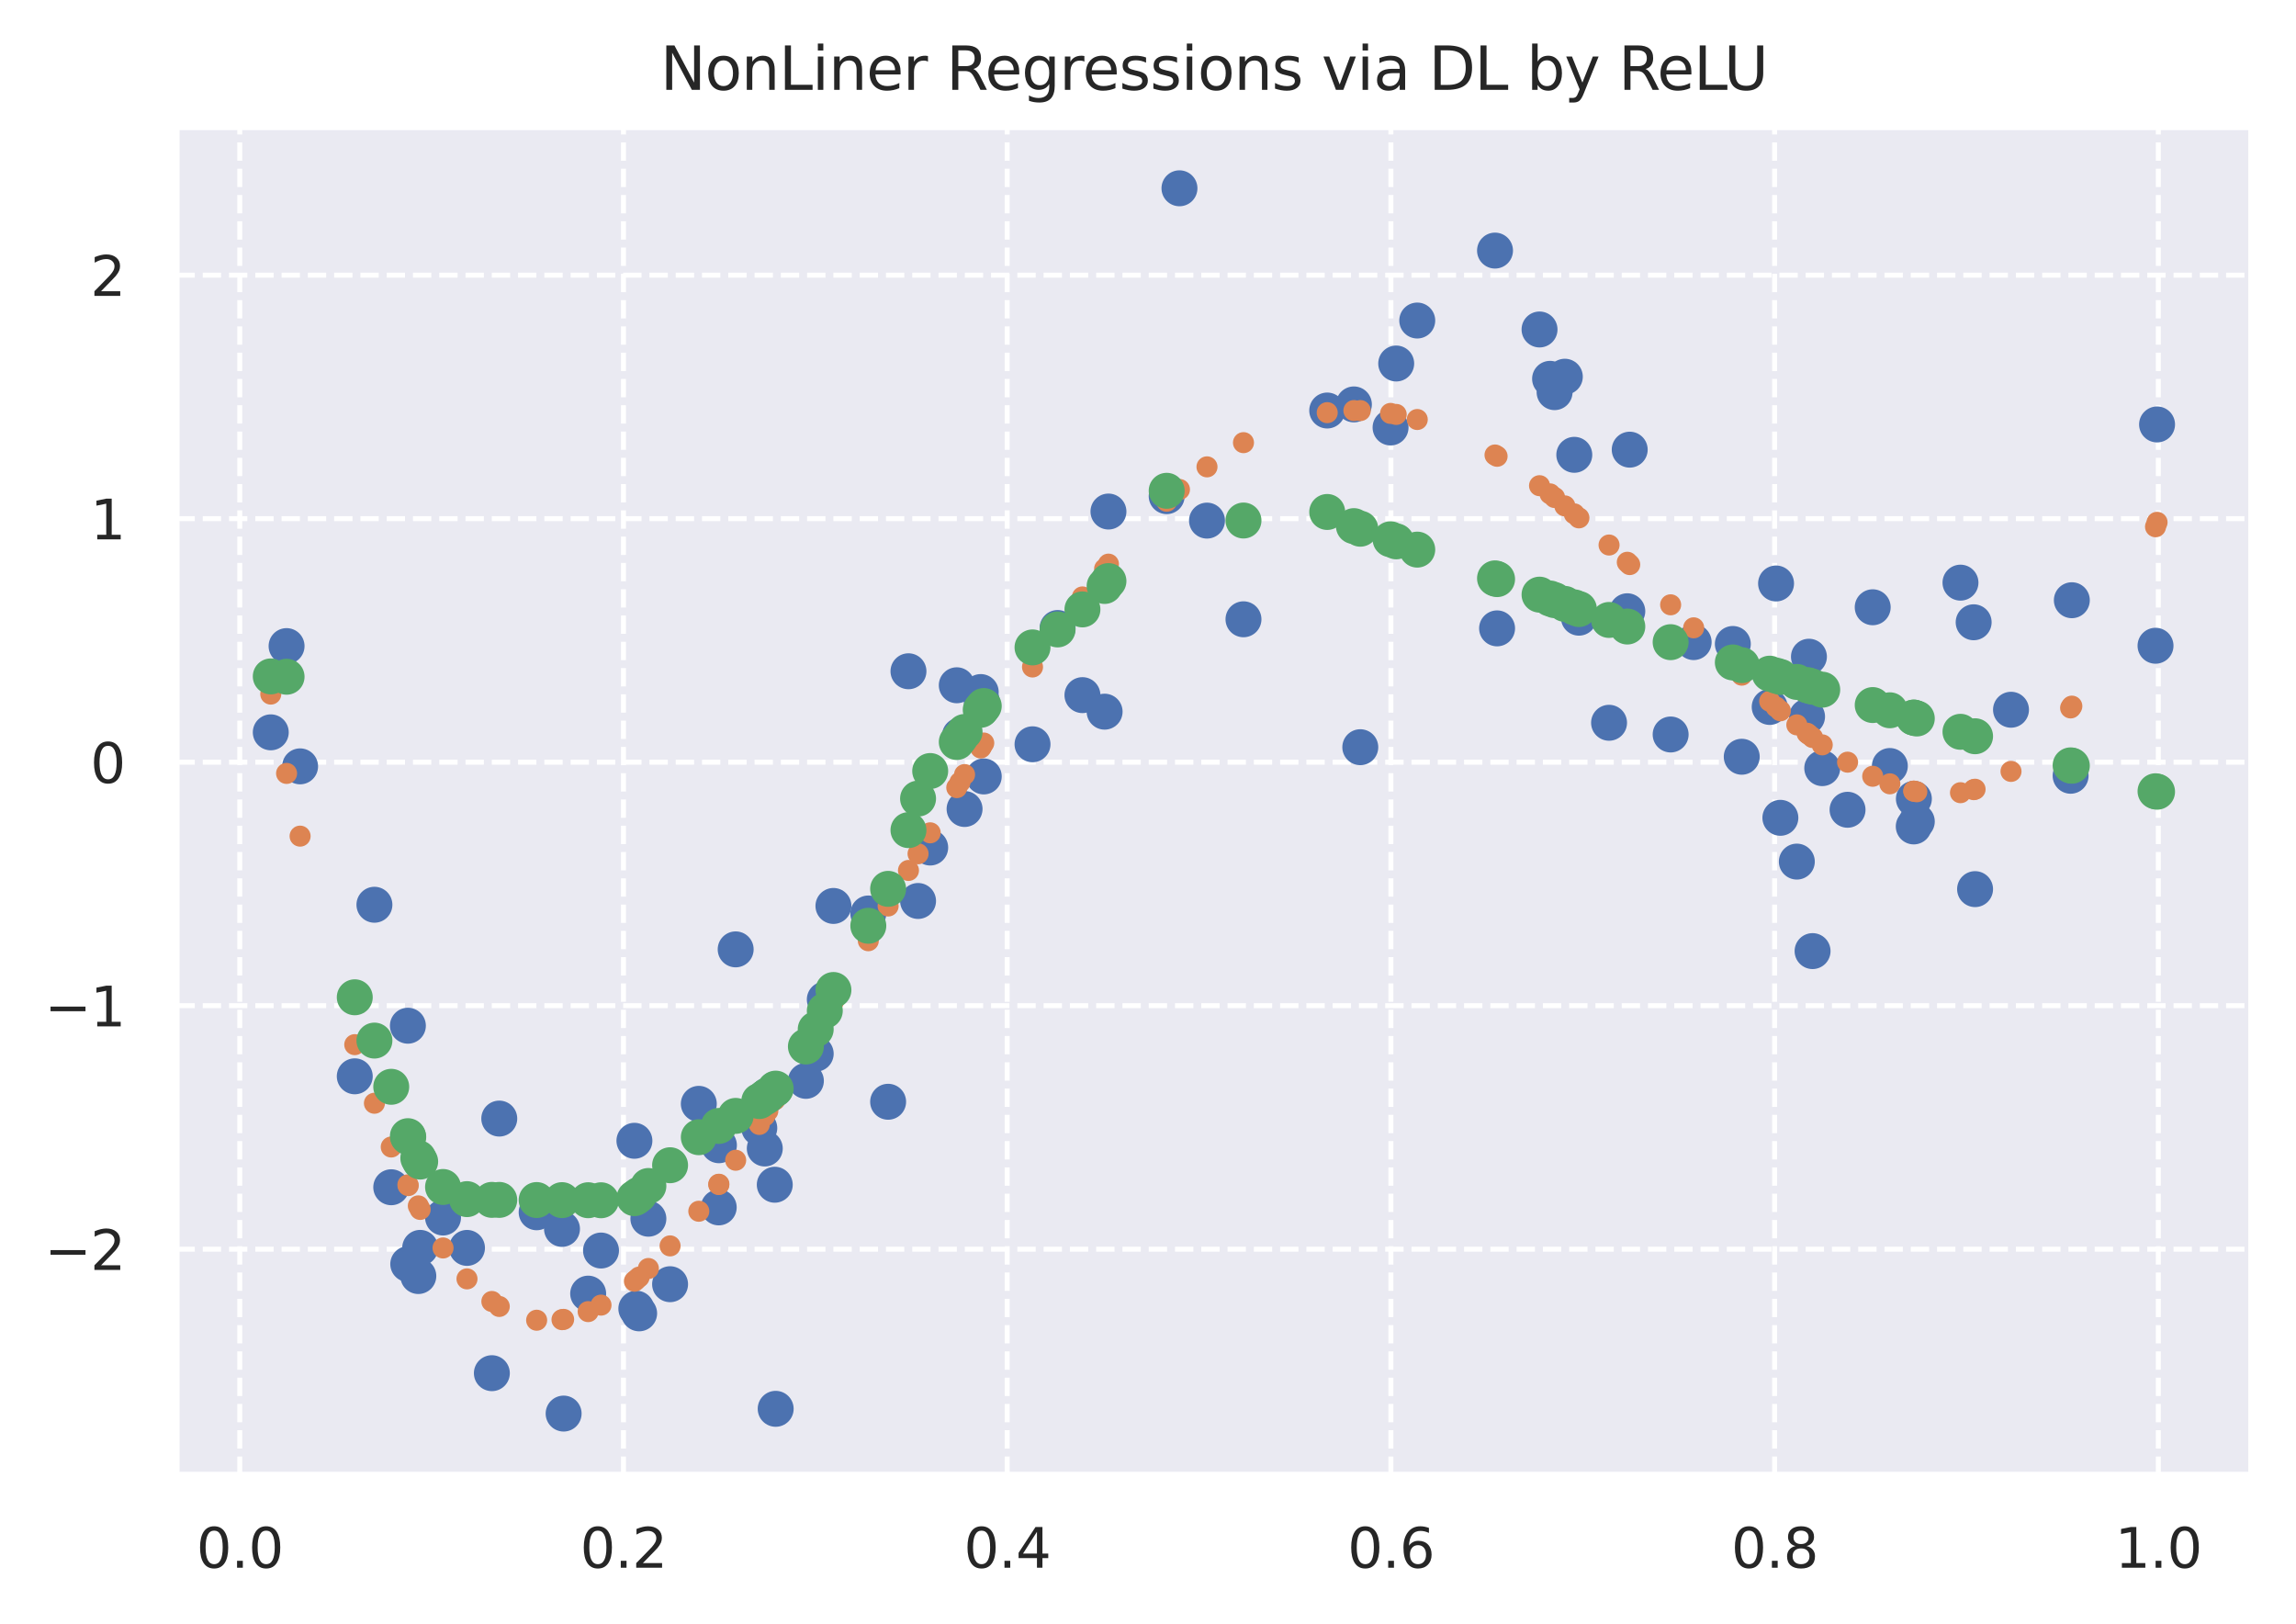 <?xml version="1.0" encoding="utf-8" standalone="no"?>
<!DOCTYPE svg PUBLIC "-//W3C//DTD SVG 1.1//EN"
  "http://www.w3.org/Graphics/SVG/1.1/DTD/svg11.dtd">
<svg height="261.951pt" version="1.1" viewBox="0 0 370.473 261.951" width="370.473pt" xmlns="http://www.w3.org/2000/svg" xmlns:xlink="http://www.w3.org/1999/xlink">
 <defs>
  <style type="text/css">*{stroke-linecap:butt;stroke-linejoin:round;}</style>
 </defs>
 <g id="figure_1">
  <g id="patch_1">
   <path d="M 0 261.951 
L 370.473 261.951 
L 370.473 0 
L 0 0 
z
" style="fill:#ffffff;"/>
  </g>
  <g id="axes_1">
   <g id="patch_2">
    <path d="M 28.473 237.935 
L 363.273 237.935 
L 363.273 20.494 
L 28.473 20.494 
z
" style="fill:#eaeaf2;"/>
   </g>
   <g id="matplotlib.axis_1">
    <g id="xtick_1">
     <g id="line2d_1">
      <path clip-path="url(#p5d1cd65ec4)" d="M 38.686 237.935 
L 38.686 20.494 
" style="fill:none;stroke:#ffffff;stroke-dasharray:2.96,1.28;stroke-dashoffset:0;stroke-width:0.8;"/>
     </g>
     <g id="text_1">
      <!-- 0.0 -->
      <g style="fill:#262626;" transform="translate(31.689 252.921)scale(0.088 -0.088)">
       <defs>
        <path d="M 2034 4250 
Q 1547 4250 1301 3770 
Q 1056 3291 1056 2328 
Q 1056 1369 1301 889 
Q 1547 409 2034 409 
Q 2525 409 2770 889 
Q 3016 1369 3016 2328 
Q 3016 3291 2770 3770 
Q 2525 4250 2034 4250 
z
M 2034 4750 
Q 2819 4750 3233 4129 
Q 3647 3509 3647 2328 
Q 3647 1150 3233 529 
Q 2819 -91 2034 -91 
Q 1250 -91 836 529 
Q 422 1150 422 2328 
Q 422 3509 836 4129 
Q 1250 4750 2034 4750 
z
" id="DejaVuSans-30" transform="scale(0.016)"/>
        <path d="M 684 794 
L 1344 794 
L 1344 0 
L 684 0 
L 684 794 
z
" id="DejaVuSans-2e" transform="scale(0.016)"/>
       </defs>
       <use xlink:href="#DejaVuSans-30"/>
       <use x="63.623" xlink:href="#DejaVuSans-2e"/>
       <use x="95.41" xlink:href="#DejaVuSans-30"/>
      </g>
     </g>
    </g>
    <g id="xtick_2">
     <g id="line2d_2">
      <path clip-path="url(#p5d1cd65ec4)" d="M 100.6 237.935 
L 100.6 20.494 
" style="fill:none;stroke:#ffffff;stroke-dasharray:2.96,1.28;stroke-dashoffset:0;stroke-width:0.8;"/>
     </g>
     <g id="text_2">
      <!-- 0.2 -->
      <g style="fill:#262626;" transform="translate(93.603 252.921)scale(0.088 -0.088)">
       <defs>
        <path d="M 1228 531 
L 3431 531 
L 3431 0 
L 469 0 
L 469 531 
Q 828 903 1448 1529 
Q 2069 2156 2228 2338 
Q 2531 2678 2651 2914 
Q 2772 3150 2772 3378 
Q 2772 3750 2511 3984 
Q 2250 4219 1831 4219 
Q 1534 4219 1204 4116 
Q 875 4013 500 3803 
L 500 4441 
Q 881 4594 1212 4672 
Q 1544 4750 1819 4750 
Q 2544 4750 2975 4387 
Q 3406 4025 3406 3419 
Q 3406 3131 3298 2873 
Q 3191 2616 2906 2266 
Q 2828 2175 2409 1742 
Q 1991 1309 1228 531 
z
" id="DejaVuSans-32" transform="scale(0.016)"/>
       </defs>
       <use xlink:href="#DejaVuSans-30"/>
       <use x="63.623" xlink:href="#DejaVuSans-2e"/>
       <use x="95.41" xlink:href="#DejaVuSans-32"/>
      </g>
     </g>
    </g>
    <g id="xtick_3">
     <g id="line2d_3">
      <path clip-path="url(#p5d1cd65ec4)" d="M 162.515 237.935 
L 162.515 20.494 
" style="fill:none;stroke:#ffffff;stroke-dasharray:2.96,1.28;stroke-dashoffset:0;stroke-width:0.8;"/>
     </g>
     <g id="text_3">
      <!-- 0.4 -->
      <g style="fill:#262626;" transform="translate(155.517 252.921)scale(0.088 -0.088)">
       <defs>
        <path d="M 2419 4116 
L 825 1625 
L 2419 1625 
L 2419 4116 
z
M 2253 4666 
L 3047 4666 
L 3047 1625 
L 3713 1625 
L 3713 1100 
L 3047 1100 
L 3047 0 
L 2419 0 
L 2419 1100 
L 313 1100 
L 313 1709 
L 2253 4666 
z
" id="DejaVuSans-34" transform="scale(0.016)"/>
       </defs>
       <use xlink:href="#DejaVuSans-30"/>
       <use x="63.623" xlink:href="#DejaVuSans-2e"/>
       <use x="95.41" xlink:href="#DejaVuSans-34"/>
      </g>
     </g>
    </g>
    <g id="xtick_4">
     <g id="line2d_4">
      <path clip-path="url(#p5d1cd65ec4)" d="M 224.429 237.935 
L 224.429 20.494 
" style="fill:none;stroke:#ffffff;stroke-dasharray:2.96,1.28;stroke-dashoffset:0;stroke-width:0.8;"/>
     </g>
     <g id="text_4">
      <!-- 0.6 -->
      <g style="fill:#262626;" transform="translate(217.432 252.921)scale(0.088 -0.088)">
       <defs>
        <path d="M 2113 2584 
Q 1688 2584 1439 2293 
Q 1191 2003 1191 1497 
Q 1191 994 1439 701 
Q 1688 409 2113 409 
Q 2538 409 2786 701 
Q 3034 994 3034 1497 
Q 3034 2003 2786 2293 
Q 2538 2584 2113 2584 
z
M 3366 4563 
L 3366 3988 
Q 3128 4100 2886 4159 
Q 2644 4219 2406 4219 
Q 1781 4219 1451 3797 
Q 1122 3375 1075 2522 
Q 1259 2794 1537 2939 
Q 1816 3084 2150 3084 
Q 2853 3084 3261 2657 
Q 3669 2231 3669 1497 
Q 3669 778 3244 343 
Q 2819 -91 2113 -91 
Q 1303 -91 875 529 
Q 447 1150 447 2328 
Q 447 3434 972 4092 
Q 1497 4750 2381 4750 
Q 2619 4750 2861 4703 
Q 3103 4656 3366 4563 
z
" id="DejaVuSans-36" transform="scale(0.016)"/>
       </defs>
       <use xlink:href="#DejaVuSans-30"/>
       <use x="63.623" xlink:href="#DejaVuSans-2e"/>
       <use x="95.41" xlink:href="#DejaVuSans-36"/>
      </g>
     </g>
    </g>
    <g id="xtick_5">
     <g id="line2d_5">
      <path clip-path="url(#p5d1cd65ec4)" d="M 286.343 237.935 
L 286.343 20.494 
" style="fill:none;stroke:#ffffff;stroke-dasharray:2.96,1.28;stroke-dashoffset:0;stroke-width:0.8;"/>
     </g>
     <g id="text_5">
      <!-- 0.8 -->
      <g style="fill:#262626;" transform="translate(279.346 252.921)scale(0.088 -0.088)">
       <defs>
        <path d="M 2034 2216 
Q 1584 2216 1326 1975 
Q 1069 1734 1069 1313 
Q 1069 891 1326 650 
Q 1584 409 2034 409 
Q 2484 409 2743 651 
Q 3003 894 3003 1313 
Q 3003 1734 2745 1975 
Q 2488 2216 2034 2216 
z
M 1403 2484 
Q 997 2584 770 2862 
Q 544 3141 544 3541 
Q 544 4100 942 4425 
Q 1341 4750 2034 4750 
Q 2731 4750 3128 4425 
Q 3525 4100 3525 3541 
Q 3525 3141 3298 2862 
Q 3072 2584 2669 2484 
Q 3125 2378 3379 2068 
Q 3634 1759 3634 1313 
Q 3634 634 3220 271 
Q 2806 -91 2034 -91 
Q 1263 -91 848 271 
Q 434 634 434 1313 
Q 434 1759 690 2068 
Q 947 2378 1403 2484 
z
M 1172 3481 
Q 1172 3119 1398 2916 
Q 1625 2713 2034 2713 
Q 2441 2713 2670 2916 
Q 2900 3119 2900 3481 
Q 2900 3844 2670 4047 
Q 2441 4250 2034 4250 
Q 1625 4250 1398 4047 
Q 1172 3844 1172 3481 
z
" id="DejaVuSans-38" transform="scale(0.016)"/>
       </defs>
       <use xlink:href="#DejaVuSans-30"/>
       <use x="63.623" xlink:href="#DejaVuSans-2e"/>
       <use x="95.41" xlink:href="#DejaVuSans-38"/>
      </g>
     </g>
    </g>
    <g id="xtick_6">
     <g id="line2d_6">
      <path clip-path="url(#p5d1cd65ec4)" d="M 348.258 237.935 
L 348.258 20.494 
" style="fill:none;stroke:#ffffff;stroke-dasharray:2.96,1.28;stroke-dashoffset:0;stroke-width:0.8;"/>
     </g>
     <g id="text_6">
      <!-- 1.0 -->
      <g style="fill:#262626;" transform="translate(341.26 252.921)scale(0.088 -0.088)">
       <defs>
        <path d="M 794 531 
L 1825 531 
L 1825 4091 
L 703 3866 
L 703 4441 
L 1819 4666 
L 2450 4666 
L 2450 531 
L 3481 531 
L 3481 0 
L 794 0 
L 794 531 
z
" id="DejaVuSans-31" transform="scale(0.016)"/>
       </defs>
       <use xlink:href="#DejaVuSans-31"/>
       <use x="63.623" xlink:href="#DejaVuSans-2e"/>
       <use x="95.41" xlink:href="#DejaVuSans-30"/>
      </g>
     </g>
    </g>
   </g>
   <g id="matplotlib.axis_2">
    <g id="ytick_1">
     <g id="line2d_7">
      <path clip-path="url(#p5d1cd65ec4)" d="M 28.473 201.533 
L 363.273 201.533 
" style="fill:none;stroke:#ffffff;stroke-dasharray:2.96,1.28;stroke-dashoffset:0;stroke-width:0.8;"/>
     </g>
     <g id="text_7">
      <!-- −2 -->
      <g style="fill:#262626;" transform="translate(7.2 204.876)scale(0.088 -0.088)">
       <defs>
        <path d="M 678 2272 
L 4684 2272 
L 4684 1741 
L 678 1741 
L 678 2272 
z
" id="DejaVuSans-2212" transform="scale(0.016)"/>
       </defs>
       <use xlink:href="#DejaVuSans-2212"/>
       <use x="83.789" xlink:href="#DejaVuSans-32"/>
      </g>
     </g>
    </g>
    <g id="ytick_2">
     <g id="line2d_8">
      <path clip-path="url(#p5d1cd65ec4)" d="M 28.473 162.247 
L 363.273 162.247 
" style="fill:none;stroke:#ffffff;stroke-dasharray:2.96,1.28;stroke-dashoffset:0;stroke-width:0.8;"/>
     </g>
     <g id="text_8">
      <!-- −1 -->
      <g style="fill:#262626;" transform="translate(7.2 165.591)scale(0.088 -0.088)">
       <use xlink:href="#DejaVuSans-2212"/>
       <use x="83.789" xlink:href="#DejaVuSans-31"/>
      </g>
     </g>
    </g>
    <g id="ytick_3">
     <g id="line2d_9">
      <path clip-path="url(#p5d1cd65ec4)" d="M 28.473 122.961 
L 363.273 122.961 
" style="fill:none;stroke:#ffffff;stroke-dasharray:2.96,1.28;stroke-dashoffset:0;stroke-width:0.8;"/>
     </g>
     <g id="text_9">
      <!-- 0 -->
      <g style="fill:#262626;" transform="translate(14.574 126.305)scale(0.088 -0.088)">
       <use xlink:href="#DejaVuSans-30"/>
      </g>
     </g>
    </g>
    <g id="ytick_4">
     <g id="line2d_10">
      <path clip-path="url(#p5d1cd65ec4)" d="M 28.473 83.676 
L 363.273 83.676 
" style="fill:none;stroke:#ffffff;stroke-dasharray:2.96,1.28;stroke-dashoffset:0;stroke-width:0.8;"/>
     </g>
     <g id="text_10">
      <!-- 1 -->
      <g style="fill:#262626;" transform="translate(14.574 87.019)scale(0.088 -0.088)">
       <use xlink:href="#DejaVuSans-31"/>
      </g>
     </g>
    </g>
    <g id="ytick_5">
     <g id="line2d_11">
      <path clip-path="url(#p5d1cd65ec4)" d="M 28.473 44.39 
L 363.273 44.39 
" style="fill:none;stroke:#ffffff;stroke-dasharray:2.96,1.28;stroke-dashoffset:0;stroke-width:0.8;"/>
     </g>
     <g id="text_11">
      <!-- 2 -->
      <g style="fill:#262626;" transform="translate(14.574 47.733)scale(0.088 -0.088)">
       <use xlink:href="#DejaVuSans-32"/>
      </g>
     </g>
    </g>
   </g>
   <g id="line2d_12">
    <defs>
     <path d="M 0 2.4 
C 0.636 2.4 1.247 2.147 1.697 1.697 
C 2.147 1.247 2.4 0.636 2.4 0 
C 2.4 -0.636 2.147 -1.247 1.697 -1.697 
C 1.247 -2.147 0.636 -2.4 0 -2.4 
C -0.636 -2.4 -1.247 -2.147 -1.697 -1.697 
C -2.147 -1.247 -2.4 -0.636 -2.4 0 
C -2.4 0.636 -2.147 1.247 -1.697 1.697 
C -1.247 2.147 -0.636 2.4 0 2.4 
z
" id="m3340d3de65" style="stroke:#4c72b0;"/>
    </defs>
    <g clip-path="url(#p5d1cd65ec4)">
     <use style="fill:#4c72b0;stroke:#4c72b0;" x="43.691" xlink:href="#m3340d3de65" y="118.147"/>
     <use style="fill:#4c72b0;stroke:#4c72b0;" x="46.241" xlink:href="#m3340d3de65" y="104.233"/>
     <use style="fill:#4c72b0;stroke:#4c72b0;" x="48.423" xlink:href="#m3340d3de65" y="123.636"/>
     <use style="fill:#4c72b0;stroke:#4c72b0;" x="57.244" xlink:href="#m3340d3de65" y="173.641"/>
     <use style="fill:#4c72b0;stroke:#4c72b0;" x="60.416" xlink:href="#m3340d3de65" y="145.963"/>
     <use style="fill:#4c72b0;stroke:#4c72b0;" x="63.129" xlink:href="#m3340d3de65" y="191.538"/>
     <use style="fill:#4c72b0;stroke:#4c72b0;" x="65.815" xlink:href="#m3340d3de65" y="165.478"/>
     <use style="fill:#4c72b0;stroke:#4c72b0;" x="65.873" xlink:href="#m3340d3de65" y="203.931"/>
     <use style="fill:#4c72b0;stroke:#4c72b0;" x="67.499" xlink:href="#m3340d3de65" y="205.863"/>
     <use style="fill:#4c72b0;stroke:#4c72b0;" x="67.798" xlink:href="#m3340d3de65" y="201.318"/>
     <use style="fill:#4c72b0;stroke:#4c72b0;" x="71.488" xlink:href="#m3340d3de65" y="196.423"/>
     <use style="fill:#4c72b0;stroke:#4c72b0;" x="75.352" xlink:href="#m3340d3de65" y="201.323"/>
     <use style="fill:#4c72b0;stroke:#4c72b0;" x="79.365" xlink:href="#m3340d3de65" y="221.534"/>
     <use style="fill:#4c72b0;stroke:#4c72b0;" x="80.56" xlink:href="#m3340d3de65" y="180.46"/>
     <use style="fill:#4c72b0;stroke:#4c72b0;" x="86.592" xlink:href="#m3340d3de65" y="195.575"/>
     <use style="fill:#4c72b0;stroke:#4c72b0;" x="90.682" xlink:href="#m3340d3de65" y="198.258"/>
     <use style="fill:#4c72b0;stroke:#4c72b0;" x="90.945" xlink:href="#m3340d3de65" y="228.051"/>
     <use style="fill:#4c72b0;stroke:#4c72b0;" x="94.904" xlink:href="#m3340d3de65" y="208.701"/>
     <use style="fill:#4c72b0;stroke:#4c72b0;" x="96.977" xlink:href="#m3340d3de65" y="201.747"/>
     <use style="fill:#4c72b0;stroke:#4c72b0;" x="102.367" xlink:href="#m3340d3de65" y="184.041"/>
     <use style="fill:#4c72b0;stroke:#4c72b0;" x="102.675" xlink:href="#m3340d3de65" y="211.126"/>
     <use style="fill:#4c72b0;stroke:#4c72b0;" x="103.13" xlink:href="#m3340d3de65" y="211.881"/>
     <use style="fill:#4c72b0;stroke:#4c72b0;" x="104.62" xlink:href="#m3340d3de65" y="196.613"/>
     <use style="fill:#4c72b0;stroke:#4c72b0;" x="108.122" xlink:href="#m3340d3de65" y="207.18"/>
     <use style="fill:#4c72b0;stroke:#4c72b0;" x="112.757" xlink:href="#m3340d3de65" y="178.082"/>
     <use style="fill:#4c72b0;stroke:#4c72b0;" x="115.97" xlink:href="#m3340d3de65" y="194.787"/>
     <use style="fill:#4c72b0;stroke:#4c72b0;" x="116.002" xlink:href="#m3340d3de65" y="184.761"/>
     <use style="fill:#4c72b0;stroke:#4c72b0;" x="118.705" xlink:href="#m3340d3de65" y="153.161"/>
     <use style="fill:#4c72b0;stroke:#4c72b0;" x="122.516" xlink:href="#m3340d3de65" y="181.988"/>
     <use style="fill:#4c72b0;stroke:#4c72b0;" x="123.403" xlink:href="#m3340d3de65" y="185.286"/>
     <use style="fill:#4c72b0;stroke:#4c72b0;" x="123.894" xlink:href="#m3340d3de65" y="176.716"/>
     <use style="fill:#4c72b0;stroke:#4c72b0;" x="125.014" xlink:href="#m3340d3de65" y="191.132"/>
     <use style="fill:#4c72b0;stroke:#4c72b0;" x="125.16" xlink:href="#m3340d3de65" y="227.284"/>
     <use style="fill:#4c72b0;stroke:#4c72b0;" x="130.036" xlink:href="#m3340d3de65" y="174.376"/>
     <use style="fill:#4c72b0;stroke:#4c72b0;" x="131.619" xlink:href="#m3340d3de65" y="169.996"/>
     <use style="fill:#4c72b0;stroke:#4c72b0;" x="133.086" xlink:href="#m3340d3de65" y="161.247"/>
     <use style="fill:#4c72b0;stroke:#4c72b0;" x="134.48" xlink:href="#m3340d3de65" y="146.155"/>
     <use style="fill:#4c72b0;stroke:#4c72b0;" x="140.107" xlink:href="#m3340d3de65" y="147.372"/>
     <use style="fill:#4c72b0;stroke:#4c72b0;" x="143.305" xlink:href="#m3340d3de65" y="177.747"/>
     <use style="fill:#4c72b0;stroke:#4c72b0;" x="146.587" xlink:href="#m3340d3de65" y="108.295"/>
     <use style="fill:#4c72b0;stroke:#4c72b0;" x="148.135" xlink:href="#m3340d3de65" y="145.354"/>
     <use style="fill:#4c72b0;stroke:#4c72b0;" x="150.094" xlink:href="#m3340d3de65" y="136.732"/>
     <use style="fill:#4c72b0;stroke:#4c72b0;" x="154.381" xlink:href="#m3340d3de65" y="110.554"/>
     <use style="fill:#4c72b0;stroke:#4c72b0;" x="154.893" xlink:href="#m3340d3de65" y="118.675"/>
     <use style="fill:#4c72b0;stroke:#4c72b0;" x="155.64" xlink:href="#m3340d3de65" y="130.515"/>
     <use style="fill:#4c72b0;stroke:#4c72b0;" x="158.247" xlink:href="#m3340d3de65" y="111.648"/>
     <use style="fill:#4c72b0;stroke:#4c72b0;" x="158.411" xlink:href="#m3340d3de65" y="113.077"/>
     <use style="fill:#4c72b0;stroke:#4c72b0;" x="158.735" xlink:href="#m3340d3de65" y="125.263"/>
     <use style="fill:#4c72b0;stroke:#4c72b0;" x="166.603" xlink:href="#m3340d3de65" y="120.075"/>
     <use style="fill:#4c72b0;stroke:#4c72b0;" x="170.648" xlink:href="#m3340d3de65" y="101.316"/>
     <use style="fill:#4c72b0;stroke:#4c72b0;" x="174.658" xlink:href="#m3340d3de65" y="112.145"/>
     <use style="fill:#4c72b0;stroke:#4c72b0;" x="178.237" xlink:href="#m3340d3de65" y="114.813"/>
     <use style="fill:#4c72b0;stroke:#4c72b0;" x="178.855" xlink:href="#m3340d3de65" y="82.526"/>
     <use style="fill:#4c72b0;stroke:#4c72b0;" x="188.252" xlink:href="#m3340d3de65" y="80.045"/>
     <use style="fill:#4c72b0;stroke:#4c72b0;" x="190.314" xlink:href="#m3340d3de65" y="30.378"/>
     <use style="fill:#4c72b0;stroke:#4c72b0;" x="194.755" xlink:href="#m3340d3de65" y="83.99"/>
     <use style="fill:#4c72b0;stroke:#4c72b0;" x="200.643" xlink:href="#m3340d3de65" y="99.909"/>
     <use style="fill:#4c72b0;stroke:#4c72b0;" x="214.155" xlink:href="#m3340d3de65" y="66.228"/>
     <use style="fill:#4c72b0;stroke:#4c72b0;" x="218.46" xlink:href="#m3340d3de65" y="65.244"/>
     <use style="fill:#4c72b0;stroke:#4c72b0;" x="219.491" xlink:href="#m3340d3de65" y="120.545"/>
     <use style="fill:#4c72b0;stroke:#4c72b0;" x="224.375" xlink:href="#m3340d3de65" y="68.967"/>
     <use style="fill:#4c72b0;stroke:#4c72b0;" x="225.286" xlink:href="#m3340d3de65" y="58.646"/>
     <use style="fill:#4c72b0;stroke:#4c72b0;" x="228.682" xlink:href="#m3340d3de65" y="51.711"/>
     <use style="fill:#4c72b0;stroke:#4c72b0;" x="241.23" xlink:href="#m3340d3de65" y="40.427"/>
     <use style="fill:#4c72b0;stroke:#4c72b0;" x="241.563" xlink:href="#m3340d3de65" y="101.375"/>
     <use style="fill:#4c72b0;stroke:#4c72b0;" x="248.414" xlink:href="#m3340d3de65" y="53.155"/>
     <use style="fill:#4c72b0;stroke:#4c72b0;" x="250.114" xlink:href="#m3340d3de65" y="61.116"/>
     <use style="fill:#4c72b0;stroke:#4c72b0;" x="250.842" xlink:href="#m3340d3de65" y="63.265"/>
     <use style="fill:#4c72b0;stroke:#4c72b0;" x="252.495" xlink:href="#m3340d3de65" y="60.775"/>
     <use style="fill:#4c72b0;stroke:#4c72b0;" x="254.021" xlink:href="#m3340d3de65" y="73.375"/>
     <use style="fill:#4c72b0;stroke:#4c72b0;" x="254.767" xlink:href="#m3340d3de65" y="99.65"/>
     <use style="fill:#4c72b0;stroke:#4c72b0;" x="259.631" xlink:href="#m3340d3de65" y="116.604"/>
     <use style="fill:#4c72b0;stroke:#4c72b0;" x="262.575" xlink:href="#m3340d3de65" y="98.613"/>
     <use style="fill:#4c72b0;stroke:#4c72b0;" x="262.964" xlink:href="#m3340d3de65" y="72.543"/>
     <use style="fill:#4c72b0;stroke:#4c72b0;" x="269.567" xlink:href="#m3340d3de65" y="118.494"/>
     <use style="fill:#4c72b0;stroke:#4c72b0;" x="273.282" xlink:href="#m3340d3de65" y="103.591"/>
     <use style="fill:#4c72b0;stroke:#4c72b0;" x="279.602" xlink:href="#m3340d3de65" y="103.891"/>
     <use style="fill:#4c72b0;stroke:#4c72b0;" x="281.04" xlink:href="#m3340d3de65" y="122.085"/>
     <use style="fill:#4c72b0;stroke:#4c72b0;" x="285.55" xlink:href="#m3340d3de65" y="114.051"/>
     <use style="fill:#4c72b0;stroke:#4c72b0;" x="286.577" xlink:href="#m3340d3de65" y="94.132"/>
     <use style="fill:#4c72b0;stroke:#4c72b0;" x="287.274" xlink:href="#m3340d3de65" y="131.938"/>
     <use style="fill:#4c72b0;stroke:#4c72b0;" x="289.929" xlink:href="#m3340d3de65" y="139.001"/>
     <use style="fill:#4c72b0;stroke:#4c72b0;" x="291.581" xlink:href="#m3340d3de65" y="115.609"/>
     <use style="fill:#4c72b0;stroke:#4c72b0;" x="291.883" xlink:href="#m3340d3de65" y="105.946"/>
     <use style="fill:#4c72b0;stroke:#4c72b0;" x="292.469" xlink:href="#m3340d3de65" y="153.44"/>
     <use style="fill:#4c72b0;stroke:#4c72b0;" x="294.03" xlink:href="#m3340d3de65" y="123.924"/>
     <use style="fill:#4c72b0;stroke:#4c72b0;" x="298.113" xlink:href="#m3340d3de65" y="130.64"/>
     <use style="fill:#4c72b0;stroke:#4c72b0;" x="302.172" xlink:href="#m3340d3de65" y="97.97"/>
     <use style="fill:#4c72b0;stroke:#4c72b0;" x="304.938" xlink:href="#m3340d3de65" y="123.579"/>
     <use style="fill:#4c72b0;stroke:#4c72b0;" x="308.794" xlink:href="#m3340d3de65" y="133.328"/>
     <use style="fill:#4c72b0;stroke:#4c72b0;" x="308.816" xlink:href="#m3340d3de65" y="128.876"/>
     <use style="fill:#4c72b0;stroke:#4c72b0;" x="309.288" xlink:href="#m3340d3de65" y="132.53"/>
     <use style="fill:#4c72b0;stroke:#4c72b0;" x="316.335" xlink:href="#m3340d3de65" y="93.998"/>
     <use style="fill:#4c72b0;stroke:#4c72b0;" x="318.461" xlink:href="#m3340d3de65" y="100.391"/>
     <use style="fill:#4c72b0;stroke:#4c72b0;" x="318.69" xlink:href="#m3340d3de65" y="143.443"/>
     <use style="fill:#4c72b0;stroke:#4c72b0;" x="324.488" xlink:href="#m3340d3de65" y="114.502"/>
     <use style="fill:#4c72b0;stroke:#4c72b0;" x="334.106" xlink:href="#m3340d3de65" y="125.153"/>
     <use style="fill:#4c72b0;stroke:#4c72b0;" x="334.303" xlink:href="#m3340d3de65" y="96.834"/>
     <use style="fill:#4c72b0;stroke:#4c72b0;" x="347.807" xlink:href="#m3340d3de65" y="104.178"/>
     <use style="fill:#4c72b0;stroke:#4c72b0;" x="348.055" xlink:href="#m3340d3de65" y="68.477"/>
    </g>
   </g>
   <g id="line2d_13">
    <defs>
     <path d="M 0 1.2 
C 0.318 1.2 0.623 1.074 0.849 0.849 
C 1.074 0.623 1.2 0.318 1.2 0 
C 1.2 -0.318 1.074 -0.623 0.849 -0.849 
C 0.623 -1.074 0.318 -1.2 0 -1.2 
C -0.318 -1.2 -0.623 -1.074 -0.849 -0.849 
C -1.074 -0.623 -1.2 -0.318 -1.2 0 
C -1.2 0.318 -1.074 0.623 -0.849 0.849 
C -0.623 1.074 -0.318 1.2 0 1.2 
z
" id="m40a402defb" style="stroke:#dd8452;"/>
    </defs>
    <g clip-path="url(#p5d1cd65ec4)">
     <use style="fill:#dd8452;stroke:#dd8452;" x="43.691" xlink:href="#m40a402defb" y="111.977"/>
     <use style="fill:#dd8452;stroke:#dd8452;" x="46.241" xlink:href="#m40a402defb" y="124.774"/>
     <use style="fill:#dd8452;stroke:#dd8452;" x="48.423" xlink:href="#m40a402defb" y="134.893"/>
     <use style="fill:#dd8452;stroke:#dd8452;" x="57.244" xlink:href="#m40a402defb" y="168.533"/>
     <use style="fill:#dd8452;stroke:#dd8452;" x="60.416" xlink:href="#m40a402defb" y="177.986"/>
     <use style="fill:#dd8452;stroke:#dd8452;" x="63.129" xlink:href="#m40a402defb" y="185.045"/>
     <use style="fill:#dd8452;stroke:#dd8452;" x="65.815" xlink:href="#m40a402defb" y="191.149"/>
     <use style="fill:#dd8452;stroke:#dd8452;" x="65.873" xlink:href="#m40a402defb" y="191.272"/>
     <use style="fill:#dd8452;stroke:#dd8452;" x="67.499" xlink:href="#m40a402defb" y="194.545"/>
     <use style="fill:#dd8452;stroke:#dd8452;" x="67.798" xlink:href="#m40a402defb" y="195.116"/>
     <use style="fill:#dd8452;stroke:#dd8452;" x="71.488" xlink:href="#m40a402defb" y="201.334"/>
     <use style="fill:#dd8452;stroke:#dd8452;" x="75.352" xlink:href="#m40a402defb" y="206.32"/>
     <use style="fill:#dd8452;stroke:#dd8452;" x="79.365" xlink:href="#m40a402defb" y="209.966"/>
     <use style="fill:#dd8452;stroke:#dd8452;" x="80.56" xlink:href="#m40a402defb" y="210.769"/>
     <use style="fill:#dd8452;stroke:#dd8452;" x="86.592" xlink:href="#m40a402defb" y="212.99"/>
     <use style="fill:#dd8452;stroke:#dd8452;" x="90.682" xlink:href="#m40a402defb" y="212.899"/>
     <use style="fill:#dd8452;stroke:#dd8452;" x="90.945" xlink:href="#m40a402defb" y="212.853"/>
     <use style="fill:#dd8452;stroke:#dd8452;" x="94.904" xlink:href="#m40a402defb" y="211.601"/>
     <use style="fill:#dd8452;stroke:#dd8452;" x="96.977" xlink:href="#m40a402defb" y="210.554"/>
     <use style="fill:#dd8452;stroke:#dd8452;" x="102.367" xlink:href="#m40a402defb" y="206.699"/>
     <use style="fill:#dd8452;stroke:#dd8452;" x="102.675" xlink:href="#m40a402defb" y="206.432"/>
     <use style="fill:#dd8452;stroke:#dd8452;" x="103.13" xlink:href="#m40a402defb" y="206.031"/>
     <use style="fill:#dd8452;stroke:#dd8452;" x="104.62" xlink:href="#m40a402defb" y="204.646"/>
     <use style="fill:#dd8452;stroke:#dd8452;" x="108.122" xlink:href="#m40a402defb" y="200.998"/>
     <use style="fill:#dd8452;stroke:#dd8452;" x="112.757" xlink:href="#m40a402defb" y="195.409"/>
     <use style="fill:#dd8452;stroke:#dd8452;" x="115.97" xlink:href="#m40a402defb" y="191.096"/>
     <use style="fill:#dd8452;stroke:#dd8452;" x="116.002" xlink:href="#m40a402defb" y="191.052"/>
     <use style="fill:#dd8452;stroke:#dd8452;" x="118.705" xlink:href="#m40a402defb" y="187.181"/>
     <use style="fill:#dd8452;stroke:#dd8452;" x="122.516" xlink:href="#m40a402defb" y="181.405"/>
     <use style="fill:#dd8452;stroke:#dd8452;" x="123.403" xlink:href="#m40a402defb" y="180.013"/>
     <use style="fill:#dd8452;stroke:#dd8452;" x="123.894" xlink:href="#m40a402defb" y="179.236"/>
     <use style="fill:#dd8452;stroke:#dd8452;" x="125.014" xlink:href="#m40a402defb" y="177.445"/>
     <use style="fill:#dd8452;stroke:#dd8452;" x="125.16" xlink:href="#m40a402defb" y="177.212"/>
     <use style="fill:#dd8452;stroke:#dd8452;" x="130.036" xlink:href="#m40a402defb" y="169.165"/>
     <use style="fill:#dd8452;stroke:#dd8452;" x="131.619" xlink:href="#m40a402defb" y="166.485"/>
     <use style="fill:#dd8452;stroke:#dd8452;" x="133.086" xlink:href="#m40a402defb" y="163.976"/>
     <use style="fill:#dd8452;stroke:#dd8452;" x="134.48" xlink:href="#m40a402defb" y="161.574"/>
     <use style="fill:#dd8452;stroke:#dd8452;" x="140.107" xlink:href="#m40a402defb" y="151.768"/>
     <use style="fill:#dd8452;stroke:#dd8452;" x="143.305" xlink:href="#m40a402defb" y="146.163"/>
     <use style="fill:#dd8452;stroke:#dd8452;" x="146.587" xlink:href="#m40a402defb" y="140.429"/>
     <use style="fill:#dd8452;stroke:#dd8452;" x="148.135" xlink:href="#m40a402defb" y="137.739"/>
     <use style="fill:#dd8452;stroke:#dd8452;" x="150.094" xlink:href="#m40a402defb" y="134.357"/>
     <use style="fill:#dd8452;stroke:#dd8452;" x="154.381" xlink:href="#m40a402defb" y="127.065"/>
     <use style="fill:#dd8452;stroke:#dd8452;" x="154.893" xlink:href="#m40a402defb" y="126.208"/>
     <use style="fill:#dd8452;stroke:#dd8452;" x="155.64" xlink:href="#m40a402defb" y="124.962"/>
     <use style="fill:#dd8452;stroke:#dd8452;" x="158.247" xlink:href="#m40a402defb" y="120.666"/>
     <use style="fill:#dd8452;stroke:#dd8452;" x="158.411" xlink:href="#m40a402defb" y="120.4"/>
     <use style="fill:#dd8452;stroke:#dd8452;" x="158.735" xlink:href="#m40a402defb" y="119.872"/>
     <use style="fill:#dd8452;stroke:#dd8452;" x="166.603" xlink:href="#m40a402defb" y="107.605"/>
     <use style="fill:#dd8452;stroke:#dd8452;" x="170.648" xlink:href="#m40a402defb" y="101.752"/>
     <use style="fill:#dd8452;stroke:#dd8452;" x="174.658" xlink:href="#m40a402defb" y="96.303"/>
     <use style="fill:#dd8452;stroke:#dd8452;" x="178.237" xlink:href="#m40a402defb" y="91.763"/>
     <use style="fill:#dd8452;stroke:#dd8452;" x="178.855" xlink:href="#m40a402defb" y="91.011"/>
     <use style="fill:#dd8452;stroke:#dd8452;" x="188.252" xlink:href="#m40a402defb" y="80.859"/>
     <use style="fill:#dd8452;stroke:#dd8452;" x="190.314" xlink:href="#m40a402defb" y="78.965"/>
     <use style="fill:#dd8452;stroke:#dd8452;" x="194.755" xlink:href="#m40a402defb" y="75.317"/>
     <use style="fill:#dd8452;stroke:#dd8452;" x="200.643" xlink:href="#m40a402defb" y="71.413"/>
     <use style="fill:#dd8452;stroke:#dd8452;" x="214.155" xlink:href="#m40a402defb" y="66.573"/>
     <use style="fill:#dd8452;stroke:#dd8452;" x="218.46" xlink:href="#m40a402defb" y="66.236"/>
     <use style="fill:#dd8452;stroke:#dd8452;" x="219.491" xlink:href="#m40a402defb" y="66.24"/>
     <use style="fill:#dd8452;stroke:#dd8452;" x="224.375" xlink:href="#m40a402defb" y="66.695"/>
     <use style="fill:#dd8452;stroke:#dd8452;" x="225.286" xlink:href="#m40a402defb" y="66.859"/>
     <use style="fill:#dd8452;stroke:#dd8452;" x="228.682" xlink:href="#m40a402defb" y="67.679"/>
     <use style="fill:#dd8452;stroke:#dd8452;" x="241.23" xlink:href="#m40a402defb" y="73.405"/>
     <use style="fill:#dd8452;stroke:#dd8452;" x="241.563" xlink:href="#m40a402defb" y="73.61"/>
     <use style="fill:#dd8452;stroke:#dd8452;" x="248.414" xlink:href="#m40a402defb" y="78.357"/>
     <use style="fill:#dd8452;stroke:#dd8452;" x="250.114" xlink:href="#m40a402defb" y="79.679"/>
     <use style="fill:#dd8452;stroke:#dd8452;" x="250.842" xlink:href="#m40a402defb" y="80.26"/>
     <use style="fill:#dd8452;stroke:#dd8452;" x="252.495" xlink:href="#m40a402defb" y="81.615"/>
     <use style="fill:#dd8452;stroke:#dd8452;" x="254.021" xlink:href="#m40a402defb" y="82.904"/>
     <use style="fill:#dd8452;stroke:#dd8452;" x="254.767" xlink:href="#m40a402defb" y="83.548"/>
     <use style="fill:#dd8452;stroke:#dd8452;" x="259.631" xlink:href="#m40a402defb" y="87.929"/>
     <use style="fill:#dd8452;stroke:#dd8452;" x="262.575" xlink:href="#m40a402defb" y="90.709"/>
     <use style="fill:#dd8452;stroke:#dd8452;" x="262.964" xlink:href="#m40a402defb" y="91.084"/>
     <use style="fill:#dd8452;stroke:#dd8452;" x="269.567" xlink:href="#m40a402defb" y="97.573"/>
     <use style="fill:#dd8452;stroke:#dd8452;" x="273.282" xlink:href="#m40a402defb" y="101.286"/>
     <use style="fill:#dd8452;stroke:#dd8452;" x="279.602" xlink:href="#m40a402defb" y="107.534"/>
     <use style="fill:#dd8452;stroke:#dd8452;" x="281.04" xlink:href="#m40a402defb" y="108.922"/>
     <use style="fill:#dd8452;stroke:#dd8452;" x="285.55" xlink:href="#m40a402defb" y="113.134"/>
     <use style="fill:#dd8452;stroke:#dd8452;" x="286.577" xlink:href="#m40a402defb" y="114.056"/>
     <use style="fill:#dd8452;stroke:#dd8452;" x="287.274" xlink:href="#m40a402defb" y="114.672"/>
     <use style="fill:#dd8452;stroke:#dd8452;" x="289.929" xlink:href="#m40a402defb" y="116.943"/>
     <use style="fill:#dd8452;stroke:#dd8452;" x="291.581" xlink:href="#m40a402defb" y="118.287"/>
     <use style="fill:#dd8452;stroke:#dd8452;" x="291.883" xlink:href="#m40a402defb" y="118.526"/>
     <use style="fill:#dd8452;stroke:#dd8452;" x="292.469" xlink:href="#m40a402defb" y="118.985"/>
     <use style="fill:#dd8452;stroke:#dd8452;" x="294.03" xlink:href="#m40a402defb" y="120.168"/>
     <use style="fill:#dd8452;stroke:#dd8452;" x="298.113" xlink:href="#m40a402defb" y="122.96"/>
     <use style="fill:#dd8452;stroke:#dd8452;" x="302.172" xlink:href="#m40a402defb" y="125.236"/>
     <use style="fill:#dd8452;stroke:#dd8452;" x="304.938" xlink:href="#m40a402defb" y="126.453"/>
     <use style="fill:#dd8452;stroke:#dd8452;" x="308.794" xlink:href="#m40a402defb" y="127.63"/>
     <use style="fill:#dd8452;stroke:#dd8452;" x="308.816" xlink:href="#m40a402defb" y="127.635"/>
     <use style="fill:#dd8452;stroke:#dd8452;" x="309.288" xlink:href="#m40a402defb" y="127.734"/>
     <use style="fill:#dd8452;stroke:#dd8452;" x="316.335" xlink:href="#m40a402defb" y="127.885"/>
     <use style="fill:#dd8452;stroke:#dd8452;" x="318.461" xlink:href="#m40a402defb" y="127.394"/>
     <use style="fill:#dd8452;stroke:#dd8452;" x="318.69" xlink:href="#m40a402defb" y="127.326"/>
     <use style="fill:#dd8452;stroke:#dd8452;" x="324.488" xlink:href="#m40a402defb" y="124.449"/>
     <use style="fill:#dd8452;stroke:#dd8452;" x="334.106" xlink:href="#m40a402defb" y="114.211"/>
     <use style="fill:#dd8452;stroke:#dd8452;" x="334.303" xlink:href="#m40a402defb" y="113.921"/>
     <use style="fill:#dd8452;stroke:#dd8452;" x="347.807" xlink:href="#m40a402defb" y="84.98"/>
     <use style="fill:#dd8452;stroke:#dd8452;" x="348.055" xlink:href="#m40a402defb" y="84.266"/>
    </g>
   </g>
   <g id="line2d_14">
    <defs>
     <path d="M 0 2.4 
C 0.636 2.4 1.247 2.147 1.697 1.697 
C 2.147 1.247 2.4 0.636 2.4 0 
C 2.4 -0.636 2.147 -1.247 1.697 -1.697 
C 1.247 -2.147 0.636 -2.4 0 -2.4 
C -0.636 -2.4 -1.247 -2.147 -1.697 -1.697 
C -2.147 -1.247 -2.4 -0.636 -2.4 0 
C -2.4 0.636 -2.147 1.247 -1.697 1.697 
C -1.247 2.147 -0.636 2.4 0 2.4 
z
" id="mb1760df726" style="stroke:#55a868;"/>
    </defs>
    <g clip-path="url(#p5d1cd65ec4)">
     <use style="fill:#55a868;stroke:#55a868;" x="188.252" xlink:href="#mb1760df726" y="79.179"/>
     <use style="fill:#55a868;stroke:#55a868;" x="316.335" xlink:href="#mb1760df726" y="118.061"/>
     <use style="fill:#55a868;stroke:#55a868;" x="285.55" xlink:href="#mb1760df726" y="108.683"/>
     <use style="fill:#55a868;stroke:#55a868;" x="80.56" xlink:href="#mb1760df726" y="193.579"/>
     <use style="fill:#55a868;stroke:#55a868;" x="65.873" xlink:href="#mb1760df726" y="183.439"/>
     <use style="fill:#55a868;stroke:#55a868;" x="123.894" xlink:href="#mb1760df726" y="176.706"/>
     <use style="fill:#55a868;stroke:#55a868;" x="104.62" xlink:href="#mb1760df726" y="191.336"/>
     <use style="fill:#55a868;stroke:#55a868;" x="112.757" xlink:href="#mb1760df726" y="183.465"/>
     <use style="fill:#55a868;stroke:#55a868;" x="130.036" xlink:href="#mb1760df726" y="168.833"/>
     <use style="fill:#55a868;stroke:#55a868;" x="67.499" xlink:href="#mb1760df726" y="186.84"/>
     <use style="fill:#55a868;stroke:#55a868;" x="154.893" xlink:href="#mb1760df726" y="119.052"/>
     <use style="fill:#55a868;stroke:#55a868;" x="228.682" xlink:href="#mb1760df726" y="88.669"/>
     <use style="fill:#55a868;stroke:#55a868;" x="57.244" xlink:href="#mb1760df726" y="160.892"/>
     <use style="fill:#55a868;stroke:#55a868;" x="259.631" xlink:href="#mb1760df726" y="100.016"/>
     <use style="fill:#55a868;stroke:#55a868;" x="158.247" xlink:href="#mb1760df726" y="114.514"/>
     <use style="fill:#55a868;stroke:#55a868;" x="166.603" xlink:href="#mb1760df726" y="104.446"/>
     <use style="fill:#55a868;stroke:#55a868;" x="65.815" xlink:href="#mb1760df726" y="183.298"/>
     <use style="fill:#55a868;stroke:#55a868;" x="348.055" xlink:href="#mb1760df726" y="127.727"/>
     <use style="fill:#55a868;stroke:#55a868;" x="291.581" xlink:href="#mb1760df726" y="110.52"/>
     <use style="fill:#55a868;stroke:#55a868;" x="279.602" xlink:href="#mb1760df726" y="106.871"/>
     <use style="fill:#55a868;stroke:#55a868;" x="224.375" xlink:href="#mb1760df726" y="87.003"/>
     <use style="fill:#55a868;stroke:#55a868;" x="287.274" xlink:href="#mb1760df726" y="109.208"/>
     <use style="fill:#55a868;stroke:#55a868;" x="308.816" xlink:href="#mb1760df726" y="115.771"/>
     <use style="fill:#55a868;stroke:#55a868;" x="252.495" xlink:href="#mb1760df726" y="97.427"/>
     <use style="fill:#55a868;stroke:#55a868;" x="178.237" xlink:href="#mb1760df726" y="94.534"/>
     <use style="fill:#55a868;stroke:#55a868;" x="118.705" xlink:href="#mb1760df726" y="180.025"/>
     <use style="fill:#55a868;stroke:#55a868;" x="96.977" xlink:href="#mb1760df726" y="193.638"/>
     <use style="fill:#55a868;stroke:#55a868;" x="200.643" xlink:href="#mb1760df726" y="83.976"/>
     <use style="fill:#55a868;stroke:#55a868;" x="241.23" xlink:href="#mb1760df726" y="93.307"/>
     <use style="fill:#55a868;stroke:#55a868;" x="269.567" xlink:href="#mb1760df726" y="103.601"/>
     <use style="fill:#55a868;stroke:#55a868;" x="46.241" xlink:href="#mb1760df726" y="109.178"/>
     <use style="fill:#55a868;stroke:#55a868;" x="225.286" xlink:href="#mb1760df726" y="87.338"/>
     <use style="fill:#55a868;stroke:#55a868;" x="154.381" xlink:href="#mb1760df726" y="119.709"/>
     <use style="fill:#55a868;stroke:#55a868;" x="150.094" xlink:href="#mb1760df726" y="124.389"/>
     <use style="fill:#55a868;stroke:#55a868;" x="60.416" xlink:href="#mb1760df726" y="167.878"/>
     <use style="fill:#55a868;stroke:#55a868;" x="90.682" xlink:href="#mb1760df726" y="193.616"/>
     <use style="fill:#55a868;stroke:#55a868;" x="94.904" xlink:href="#mb1760df726" y="193.631"/>
     <use style="fill:#55a868;stroke:#55a868;" x="148.135" xlink:href="#mb1760df726" y="128.836"/>
     <use style="fill:#55a868;stroke:#55a868;" x="143.305" xlink:href="#mb1760df726" y="143.397"/>
     <use style="fill:#55a868;stroke:#55a868;" x="63.129" xlink:href="#mb1760df726" y="175.332"/>
     <use style="fill:#55a868;stroke:#55a868;" x="309.288" xlink:href="#mb1760df726" y="115.914"/>
     <use style="fill:#55a868;stroke:#55a868;" x="219.491" xlink:href="#mb1760df726" y="85.298"/>
     <use style="fill:#55a868;stroke:#55a868;" x="43.691" xlink:href="#mb1760df726" y="109.126"/>
     <use style="fill:#55a868;stroke:#55a868;" x="131.619" xlink:href="#mb1760df726" y="166.057"/>
     <use style="fill:#55a868;stroke:#55a868;" x="122.516" xlink:href="#mb1760df726" y="177.633"/>
     <use style="fill:#55a868;stroke:#55a868;" x="174.658" xlink:href="#mb1760df726" y="98.316"/>
     <use style="fill:#55a868;stroke:#55a868;" x="75.352" xlink:href="#mb1760df726" y="193.456"/>
     <use style="fill:#55a868;stroke:#55a868;" x="133.086" xlink:href="#mb1760df726" y="163.067"/>
     <use style="fill:#55a868;stroke:#55a868;" x="108.122" xlink:href="#mb1760df726" y="187.986"/>
     <use style="fill:#55a868;stroke:#55a868;" x="178.855" xlink:href="#mb1760df726" y="93.746"/>
     <use style="fill:#55a868;stroke:#55a868;" x="71.488" xlink:href="#mb1760df726" y="191.495"/>
     <use style="fill:#55a868;stroke:#55a868;" x="125.014" xlink:href="#mb1760df726" y="175.762"/>
     <use style="fill:#55a868;stroke:#55a868;" x="250.114" xlink:href="#mb1760df726" y="96.556"/>
     <use style="fill:#55a868;stroke:#55a868;" x="214.155" xlink:href="#mb1760df726" y="82.597"/>
     <use style="fill:#55a868;stroke:#55a868;" x="286.577" xlink:href="#mb1760df726" y="108.996"/>
     <use style="fill:#55a868;stroke:#55a868;" x="294.03" xlink:href="#mb1760df726" y="111.266"/>
     <use style="fill:#55a868;stroke:#55a868;" x="125.16" xlink:href="#mb1760df726" y="175.626"/>
     <use style="fill:#55a868;stroke:#55a868;" x="292.469" xlink:href="#mb1760df726" y="110.791"/>
     <use style="fill:#55a868;stroke:#55a868;" x="86.592" xlink:href="#mb1760df726" y="193.601"/>
     <use style="fill:#55a868;stroke:#55a868;" x="308.794" xlink:href="#mb1760df726" y="115.764"/>
     <use style="fill:#55a868;stroke:#55a868;" x="102.367" xlink:href="#mb1760df726" y="193.301"/>
     <use style="fill:#55a868;stroke:#55a868;" x="123.403" xlink:href="#mb1760df726" y="177.049"/>
     <use style="fill:#55a868;stroke:#55a868;" x="170.648" xlink:href="#mb1760df726" y="101.546"/>
     <use style="fill:#55a868;stroke:#55a868;" x="334.303" xlink:href="#mb1760df726" y="123.535"/>
     <use style="fill:#55a868;stroke:#55a868;" x="347.807" xlink:href="#mb1760df726" y="127.652"/>
     <use style="fill:#55a868;stroke:#55a868;" x="254.021" xlink:href="#mb1760df726" y="97.985"/>
     <use style="fill:#55a868;stroke:#55a868;" x="102.675" xlink:href="#mb1760df726" y="193.112"/>
     <use style="fill:#55a868;stroke:#55a868;" x="318.69" xlink:href="#mb1760df726" y="118.778"/>
     <use style="fill:#55a868;stroke:#55a868;" x="262.575" xlink:href="#mb1760df726" y="101.078"/>
     <use style="fill:#55a868;stroke:#55a868;" x="281.04" xlink:href="#mb1760df726" y="107.309"/>
     <use style="fill:#55a868;stroke:#55a868;" x="115.97" xlink:href="#mb1760df726" y="181.647"/>
     <use style="fill:#55a868;stroke:#55a868;" x="140.107" xlink:href="#mb1760df726" y="149.355"/>
     <use style="fill:#55a868;stroke:#55a868;" x="289.929" xlink:href="#mb1760df726" y="110.017"/>
     <use style="fill:#55a868;stroke:#55a868;" x="158.411" xlink:href="#mb1760df726" y="114.307"/>
     <use style="fill:#55a868;stroke:#55a868;" x="146.587" xlink:href="#mb1760df726" y="133.922"/>
     <use style="fill:#55a868;stroke:#55a868;" x="248.414" xlink:href="#mb1760df726" y="95.935"/>
     <use style="fill:#55a868;stroke:#55a868;" x="218.46" xlink:href="#mb1760df726" y="84.879"/>
     <use style="fill:#55a868;stroke:#55a868;" x="79.365" xlink:href="#mb1760df726" y="193.575"/>
     <use style="fill:#55a868;stroke:#55a868;" x="304.938" xlink:href="#mb1760df726" y="114.589"/>
     <use style="fill:#55a868;stroke:#55a868;" x="254.767" xlink:href="#mb1760df726" y="98.258"/>
     <use style="fill:#55a868;stroke:#55a868;" x="302.172" xlink:href="#mb1760df726" y="113.747"/>
     <use style="fill:#55a868;stroke:#55a868;" x="134.48" xlink:href="#mb1760df726" y="159.714"/>
     <use style="fill:#55a868;stroke:#55a868;" x="103.13" xlink:href="#mb1760df726" y="192.747"/>
     <use style="fill:#55a868;stroke:#55a868;" x="291.883" xlink:href="#mb1760df726" y="110.612"/>
     <use style="fill:#55a868;stroke:#55a868;" x="67.798" xlink:href="#mb1760df726" y="187.395"/>
     <use style="fill:#55a868;stroke:#55a868;" x="334.106" xlink:href="#mb1760df726" y="123.475"/>
     <use style="fill:#55a868;stroke:#55a868;" x="250.842" xlink:href="#mb1760df726" y="96.822"/>
     <use style="fill:#55a868;stroke:#55a868;" x="241.563" xlink:href="#mb1760df726" y="93.429"/>
     <use style="fill:#55a868;stroke:#55a868;" x="158.735" xlink:href="#mb1760df726" y="113.906"/>
     <use style="fill:#55a868;stroke:#55a868;" x="155.64" xlink:href="#mb1760df726" y="118.088"/>
    </g>
   </g>
   <g id="patch_3">
    <path d="M 28.473 237.935 
L 28.473 20.494 
" style="fill:none;stroke:#ffffff;stroke-linecap:square;stroke-linejoin:miter;"/>
   </g>
   <g id="patch_4">
    <path d="M 363.273 237.935 
L 363.273 20.494 
" style="fill:none;stroke:#ffffff;stroke-linecap:square;stroke-linejoin:miter;"/>
   </g>
   <g id="patch_5">
    <path d="M 28.473 237.935 
L 363.273 237.935 
" style="fill:none;stroke:#ffffff;stroke-linecap:square;stroke-linejoin:miter;"/>
   </g>
   <g id="patch_6">
    <path d="M 28.473 20.494 
L 363.273 20.494 
" style="fill:none;stroke:#ffffff;stroke-linecap:square;stroke-linejoin:miter;"/>
   </g>
   <g id="text_12">
    <!-- NonLiner Regressions via DL by ReLU -->
    <g style="fill:#262626;" transform="translate(106.551 14.495)scale(0.096 -0.096)">
     <defs>
      <path d="M 628 4666 
L 1478 4666 
L 3547 763 
L 3547 4666 
L 4159 4666 
L 4159 0 
L 3309 0 
L 1241 3903 
L 1241 0 
L 628 0 
L 628 4666 
z
" id="DejaVuSans-4e" transform="scale(0.016)"/>
      <path d="M 1959 3097 
Q 1497 3097 1228 2736 
Q 959 2375 959 1747 
Q 959 1119 1226 758 
Q 1494 397 1959 397 
Q 2419 397 2687 759 
Q 2956 1122 2956 1747 
Q 2956 2369 2687 2733 
Q 2419 3097 1959 3097 
z
M 1959 3584 
Q 2709 3584 3137 3096 
Q 3566 2609 3566 1747 
Q 3566 888 3137 398 
Q 2709 -91 1959 -91 
Q 1206 -91 779 398 
Q 353 888 353 1747 
Q 353 2609 779 3096 
Q 1206 3584 1959 3584 
z
" id="DejaVuSans-6f" transform="scale(0.016)"/>
      <path d="M 3513 2113 
L 3513 0 
L 2938 0 
L 2938 2094 
Q 2938 2591 2744 2837 
Q 2550 3084 2163 3084 
Q 1697 3084 1428 2787 
Q 1159 2491 1159 1978 
L 1159 0 
L 581 0 
L 581 3500 
L 1159 3500 
L 1159 2956 
Q 1366 3272 1645 3428 
Q 1925 3584 2291 3584 
Q 2894 3584 3203 3211 
Q 3513 2838 3513 2113 
z
" id="DejaVuSans-6e" transform="scale(0.016)"/>
      <path d="M 628 4666 
L 1259 4666 
L 1259 531 
L 3531 531 
L 3531 0 
L 628 0 
L 628 4666 
z
" id="DejaVuSans-4c" transform="scale(0.016)"/>
      <path d="M 603 3500 
L 1178 3500 
L 1178 0 
L 603 0 
L 603 3500 
z
M 603 4863 
L 1178 4863 
L 1178 4134 
L 603 4134 
L 603 4863 
z
" id="DejaVuSans-69" transform="scale(0.016)"/>
      <path d="M 3597 1894 
L 3597 1613 
L 953 1613 
Q 991 1019 1311 708 
Q 1631 397 2203 397 
Q 2534 397 2845 478 
Q 3156 559 3463 722 
L 3463 178 
Q 3153 47 2828 -22 
Q 2503 -91 2169 -91 
Q 1331 -91 842 396 
Q 353 884 353 1716 
Q 353 2575 817 3079 
Q 1281 3584 2069 3584 
Q 2775 3584 3186 3129 
Q 3597 2675 3597 1894 
z
M 3022 2063 
Q 3016 2534 2758 2815 
Q 2500 3097 2075 3097 
Q 1594 3097 1305 2825 
Q 1016 2553 972 2059 
L 3022 2063 
z
" id="DejaVuSans-65" transform="scale(0.016)"/>
      <path d="M 2631 2963 
Q 2534 3019 2420 3045 
Q 2306 3072 2169 3072 
Q 1681 3072 1420 2755 
Q 1159 2438 1159 1844 
L 1159 0 
L 581 0 
L 581 3500 
L 1159 3500 
L 1159 2956 
Q 1341 3275 1631 3429 
Q 1922 3584 2338 3584 
Q 2397 3584 2469 3576 
Q 2541 3569 2628 3553 
L 2631 2963 
z
" id="DejaVuSans-72" transform="scale(0.016)"/>
      <path id="DejaVuSans-20" transform="scale(0.016)"/>
      <path d="M 2841 2188 
Q 3044 2119 3236 1894 
Q 3428 1669 3622 1275 
L 4263 0 
L 3584 0 
L 2988 1197 
Q 2756 1666 2539 1819 
Q 2322 1972 1947 1972 
L 1259 1972 
L 1259 0 
L 628 0 
L 628 4666 
L 2053 4666 
Q 2853 4666 3247 4331 
Q 3641 3997 3641 3322 
Q 3641 2881 3436 2590 
Q 3231 2300 2841 2188 
z
M 1259 4147 
L 1259 2491 
L 2053 2491 
Q 2509 2491 2742 2702 
Q 2975 2913 2975 3322 
Q 2975 3731 2742 3939 
Q 2509 4147 2053 4147 
L 1259 4147 
z
" id="DejaVuSans-52" transform="scale(0.016)"/>
      <path d="M 2906 1791 
Q 2906 2416 2648 2759 
Q 2391 3103 1925 3103 
Q 1463 3103 1205 2759 
Q 947 2416 947 1791 
Q 947 1169 1205 825 
Q 1463 481 1925 481 
Q 2391 481 2648 825 
Q 2906 1169 2906 1791 
z
M 3481 434 
Q 3481 -459 3084 -895 
Q 2688 -1331 1869 -1331 
Q 1566 -1331 1297 -1286 
Q 1028 -1241 775 -1147 
L 775 -588 
Q 1028 -725 1275 -790 
Q 1522 -856 1778 -856 
Q 2344 -856 2625 -561 
Q 2906 -266 2906 331 
L 2906 616 
Q 2728 306 2450 153 
Q 2172 0 1784 0 
Q 1141 0 747 490 
Q 353 981 353 1791 
Q 353 2603 747 3093 
Q 1141 3584 1784 3584 
Q 2172 3584 2450 3431 
Q 2728 3278 2906 2969 
L 2906 3500 
L 3481 3500 
L 3481 434 
z
" id="DejaVuSans-67" transform="scale(0.016)"/>
      <path d="M 2834 3397 
L 2834 2853 
Q 2591 2978 2328 3040 
Q 2066 3103 1784 3103 
Q 1356 3103 1142 2972 
Q 928 2841 928 2578 
Q 928 2378 1081 2264 
Q 1234 2150 1697 2047 
L 1894 2003 
Q 2506 1872 2764 1633 
Q 3022 1394 3022 966 
Q 3022 478 2636 193 
Q 2250 -91 1575 -91 
Q 1294 -91 989 -36 
Q 684 19 347 128 
L 347 722 
Q 666 556 975 473 
Q 1284 391 1588 391 
Q 1994 391 2212 530 
Q 2431 669 2431 922 
Q 2431 1156 2273 1281 
Q 2116 1406 1581 1522 
L 1381 1569 
Q 847 1681 609 1914 
Q 372 2147 372 2553 
Q 372 3047 722 3315 
Q 1072 3584 1716 3584 
Q 2034 3584 2315 3537 
Q 2597 3491 2834 3397 
z
" id="DejaVuSans-73" transform="scale(0.016)"/>
      <path d="M 191 3500 
L 800 3500 
L 1894 563 
L 2988 3500 
L 3597 3500 
L 2284 0 
L 1503 0 
L 191 3500 
z
" id="DejaVuSans-76" transform="scale(0.016)"/>
      <path d="M 2194 1759 
Q 1497 1759 1228 1600 
Q 959 1441 959 1056 
Q 959 750 1161 570 
Q 1363 391 1709 391 
Q 2188 391 2477 730 
Q 2766 1069 2766 1631 
L 2766 1759 
L 2194 1759 
z
M 3341 1997 
L 3341 0 
L 2766 0 
L 2766 531 
Q 2569 213 2275 61 
Q 1981 -91 1556 -91 
Q 1019 -91 701 211 
Q 384 513 384 1019 
Q 384 1609 779 1909 
Q 1175 2209 1959 2209 
L 2766 2209 
L 2766 2266 
Q 2766 2663 2505 2880 
Q 2244 3097 1772 3097 
Q 1472 3097 1187 3025 
Q 903 2953 641 2809 
L 641 3341 
Q 956 3463 1253 3523 
Q 1550 3584 1831 3584 
Q 2591 3584 2966 3190 
Q 3341 2797 3341 1997 
z
" id="DejaVuSans-61" transform="scale(0.016)"/>
      <path d="M 1259 4147 
L 1259 519 
L 2022 519 
Q 2988 519 3436 956 
Q 3884 1394 3884 2338 
Q 3884 3275 3436 3711 
Q 2988 4147 2022 4147 
L 1259 4147 
z
M 628 4666 
L 1925 4666 
Q 3281 4666 3915 4102 
Q 4550 3538 4550 2338 
Q 4550 1131 3912 565 
Q 3275 0 1925 0 
L 628 0 
L 628 4666 
z
" id="DejaVuSans-44" transform="scale(0.016)"/>
      <path d="M 3116 1747 
Q 3116 2381 2855 2742 
Q 2594 3103 2138 3103 
Q 1681 3103 1420 2742 
Q 1159 2381 1159 1747 
Q 1159 1113 1420 752 
Q 1681 391 2138 391 
Q 2594 391 2855 752 
Q 3116 1113 3116 1747 
z
M 1159 2969 
Q 1341 3281 1617 3432 
Q 1894 3584 2278 3584 
Q 2916 3584 3314 3078 
Q 3713 2572 3713 1747 
Q 3713 922 3314 415 
Q 2916 -91 2278 -91 
Q 1894 -91 1617 61 
Q 1341 213 1159 525 
L 1159 0 
L 581 0 
L 581 4863 
L 1159 4863 
L 1159 2969 
z
" id="DejaVuSans-62" transform="scale(0.016)"/>
      <path d="M 2059 -325 
Q 1816 -950 1584 -1140 
Q 1353 -1331 966 -1331 
L 506 -1331 
L 506 -850 
L 844 -850 
Q 1081 -850 1212 -737 
Q 1344 -625 1503 -206 
L 1606 56 
L 191 3500 
L 800 3500 
L 1894 763 
L 2988 3500 
L 3597 3500 
L 2059 -325 
z
" id="DejaVuSans-79" transform="scale(0.016)"/>
      <path d="M 556 4666 
L 1191 4666 
L 1191 1831 
Q 1191 1081 1462 751 
Q 1734 422 2344 422 
Q 2950 422 3222 751 
Q 3494 1081 3494 1831 
L 3494 4666 
L 4128 4666 
L 4128 1753 
Q 4128 841 3676 375 
Q 3225 -91 2344 -91 
Q 1459 -91 1007 375 
Q 556 841 556 1753 
L 556 4666 
z
" id="DejaVuSans-55" transform="scale(0.016)"/>
     </defs>
     <use xlink:href="#DejaVuSans-4e"/>
     <use x="74.805" xlink:href="#DejaVuSans-6f"/>
     <use x="135.986" xlink:href="#DejaVuSans-6e"/>
     <use x="199.365" xlink:href="#DejaVuSans-4c"/>
     <use x="255.078" xlink:href="#DejaVuSans-69"/>
     <use x="282.861" xlink:href="#DejaVuSans-6e"/>
     <use x="346.24" xlink:href="#DejaVuSans-65"/>
     <use x="407.764" xlink:href="#DejaVuSans-72"/>
     <use x="448.877" xlink:href="#DejaVuSans-20"/>
     <use x="480.664" xlink:href="#DejaVuSans-52"/>
     <use x="545.646" xlink:href="#DejaVuSans-65"/>
     <use x="607.17" xlink:href="#DejaVuSans-67"/>
     <use x="670.646" xlink:href="#DejaVuSans-72"/>
     <use x="709.51" xlink:href="#DejaVuSans-65"/>
     <use x="771.033" xlink:href="#DejaVuSans-73"/>
     <use x="823.133" xlink:href="#DejaVuSans-73"/>
     <use x="875.232" xlink:href="#DejaVuSans-69"/>
     <use x="903.016" xlink:href="#DejaVuSans-6f"/>
     <use x="964.197" xlink:href="#DejaVuSans-6e"/>
     <use x="1027.576" xlink:href="#DejaVuSans-73"/>
     <use x="1079.676" xlink:href="#DejaVuSans-20"/>
     <use x="1111.463" xlink:href="#DejaVuSans-76"/>
     <use x="1170.643" xlink:href="#DejaVuSans-69"/>
     <use x="1198.426" xlink:href="#DejaVuSans-61"/>
     <use x="1259.705" xlink:href="#DejaVuSans-20"/>
     <use x="1291.492" xlink:href="#DejaVuSans-44"/>
     <use x="1368.494" xlink:href="#DejaVuSans-4c"/>
     <use x="1424.207" xlink:href="#DejaVuSans-20"/>
     <use x="1455.994" xlink:href="#DejaVuSans-62"/>
     <use x="1519.471" xlink:href="#DejaVuSans-79"/>
     <use x="1578.65" xlink:href="#DejaVuSans-20"/>
     <use x="1610.438" xlink:href="#DejaVuSans-52"/>
     <use x="1675.42" xlink:href="#DejaVuSans-65"/>
     <use x="1736.943" xlink:href="#DejaVuSans-4c"/>
     <use x="1787.656" xlink:href="#DejaVuSans-55"/>
    </g>
   </g>
  </g>
 </g>
 <defs>
  <clipPath id="p5d1cd65ec4">
   <rect height="217.44" width="334.8" x="28.473" y="20.494"/>
  </clipPath>
 </defs>
</svg>

